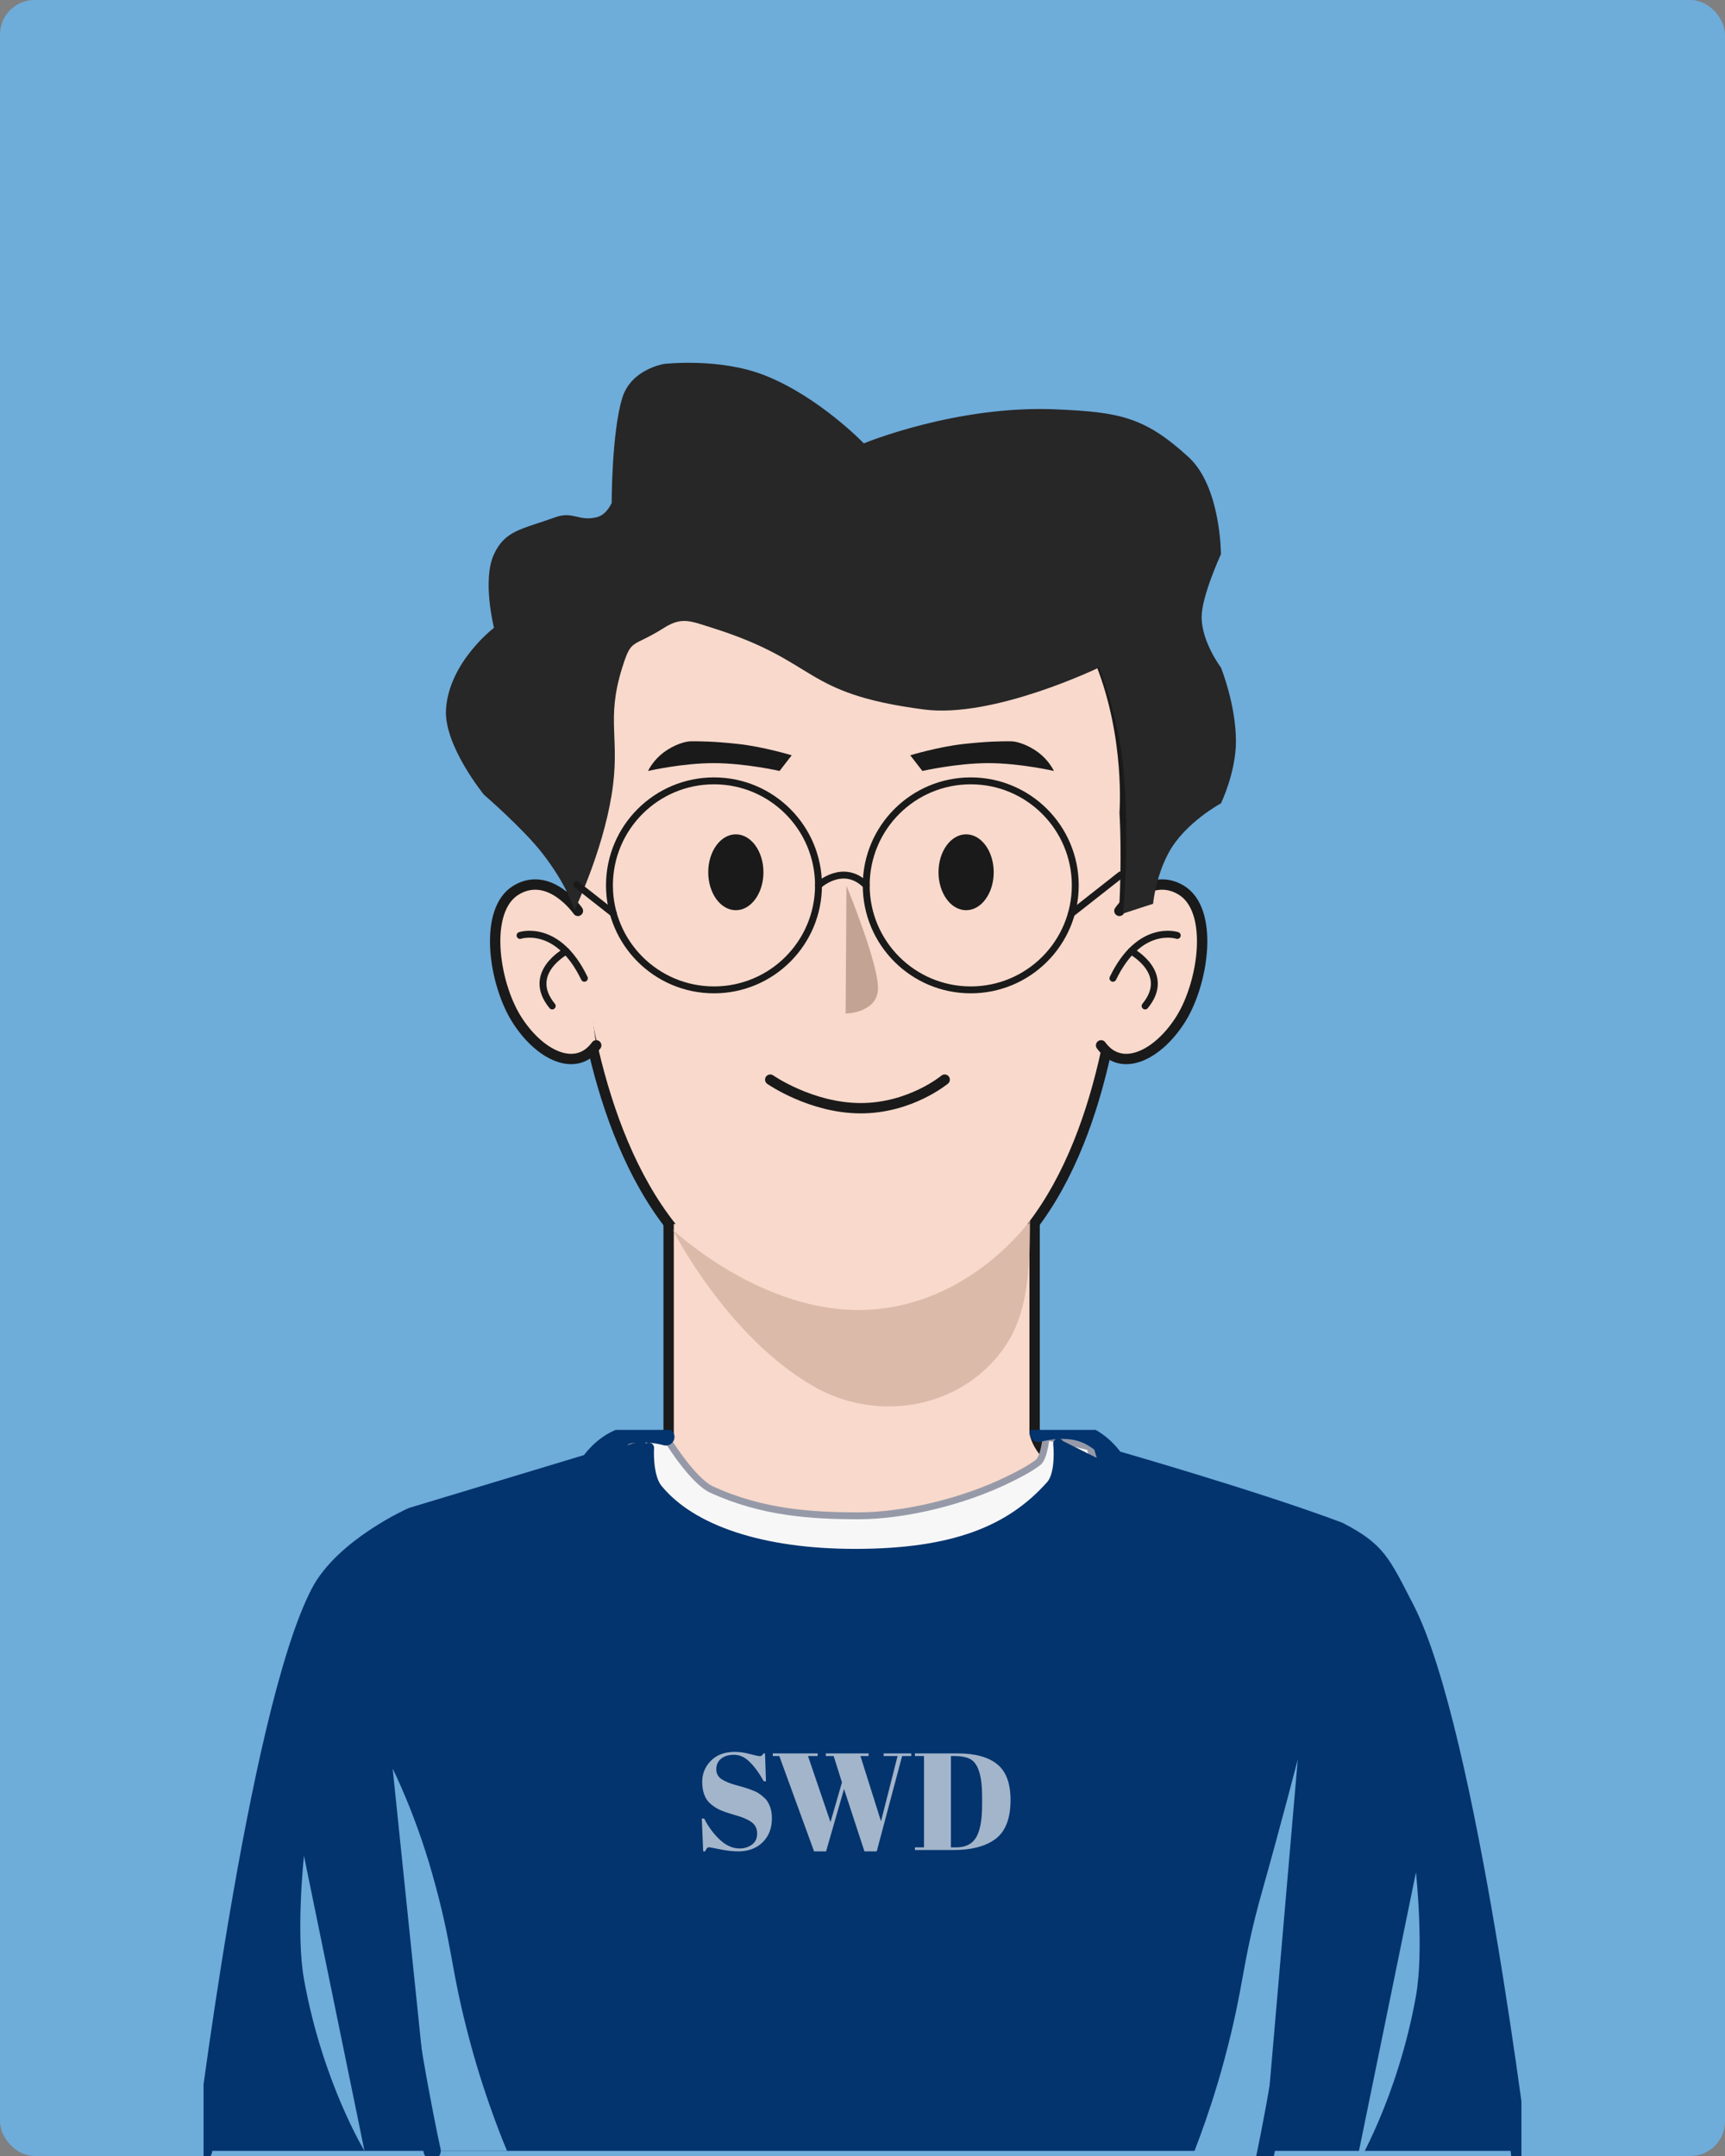 <svg width="500" height="625" viewBox="0 0 500 625" fill="none" xmlns="http://www.w3.org/2000/svg">
<rect x="0" y="0" width="500" height="625" fill="#808080" stroke="none"/>
<g clip-path="url(#clip0_1_543)">
<rect width="500" height="625" rx="10" fill="#6EACDA"/>
<path d="M250.003 148.419C270.589 148.42 285.723 153.854 296.807 162.106C307.876 170.348 314.794 181.318 319.101 192.216C323.407 203.11 325.122 213.98 325.766 222.108C326.089 226.176 326.143 229.57 326.117 231.951C326.104 233.141 326.07 234.08 326.04 234.724C326.025 235.046 326.011 235.295 326 235.465C325.996 235.525 325.992 235.576 325.989 235.616C325.989 235.619 325.99 235.624 325.99 235.628C325.995 235.699 326.001 235.805 326.009 235.944C326.025 236.221 326.046 236.631 326.071 237.164C326.121 238.23 326.184 239.79 326.231 241.772C326.326 245.736 326.364 251.394 326.137 258.182C325.681 271.75 324.162 289.869 319.897 308.01C315.637 326.133 308.607 344.402 297.051 358.166C285.448 371.984 269.311 381.217 247.05 381.217C224.791 381.217 208.492 371.986 196.641 358.178C184.834 344.422 177.466 326.158 172.867 308.036C168.264 289.896 166.407 271.778 165.698 258.211C165.344 251.423 165.277 245.765 165.298 241.8C165.308 239.818 165.341 238.258 165.371 237.192C165.386 236.659 165.4 236.249 165.411 235.971C165.416 235.833 165.422 235.727 165.425 235.655C165.425 235.64 165.425 235.627 165.426 235.616C165.424 235.571 165.422 235.505 165.419 235.419C165.413 235.249 165.407 234.999 165.402 234.676C165.392 234.031 165.39 233.09 165.418 231.898C165.474 229.514 165.653 226.118 166.144 222.046C167.126 213.911 169.358 203.036 174.371 192.141C179.388 181.238 187.205 170.287 199.359 162.067C211.521 153.842 227.926 148.419 250.003 148.419Z" fill="#F8D9CB" stroke="#1A1A1A" stroke-width="3"/>
<path fill-rule="evenodd" clip-rule="evenodd" d="M324.461 264.051C324.461 264.051 332.617 252.261 342.292 257.981C351.969 263.697 348.889 284.807 342.292 295.366C335.695 305.921 325.045 311.138 319.157 303.033" fill="#F8D9CB"/>
<path d="M324.461 264.051C324.461 264.051 332.617 252.261 342.292 257.981C351.969 263.697 348.889 284.807 342.292 295.366C335.695 305.921 325.045 311.138 319.157 303.033" stroke="#1A1A1A" stroke-width="3" stroke-linecap="round"/>
<path d="M341.233 271.176C341.233 271.176 330.33 267.539 322.592 283.594" stroke="#1A1A1A" stroke-width="2" stroke-linecap="round" stroke-linejoin="round"/>
<path d="M327.885 275.738C327.885 275.738 339.749 282.086 331.911 291.622" stroke="#1A1A1A" stroke-width="2" stroke-linecap="round" stroke-linejoin="round"/>
<path fill-rule="evenodd" clip-rule="evenodd" d="M167.511 264.051C167.511 264.051 159.355 252.261 149.681 257.981C140.006 263.697 143.084 284.807 149.681 295.366C156.278 305.921 166.928 311.138 172.819 303.033" fill="#F8D9CB"/>
<path d="M167.511 264.051C167.511 264.051 159.355 252.261 149.681 257.981C140.006 263.697 143.084 284.807 149.681 295.366C156.278 305.921 166.928 311.138 172.819 303.033" stroke="#1A1A1A" stroke-width="3" stroke-linecap="round"/>
<path d="M150.74 271.176C150.74 271.176 161.642 267.539 169.383 283.594" stroke="#1A1A1A" stroke-width="2" stroke-linecap="round" stroke-linejoin="round"/>
<path d="M164.089 275.738C164.089 275.738 152.225 282.086 160.063 291.622" stroke="#1A1A1A" stroke-width="2" stroke-linecap="round" stroke-linejoin="round"/>
<path d="M223.257 312.974C223.257 312.974 235.125 321.258 249.503 321.258C263.885 321.258 273.819 312.974 273.819 312.974" stroke="#1A1A1A" stroke-width="3" stroke-linecap="round" stroke-linejoin="round"/>
<path fill-rule="evenodd" clip-rule="evenodd" d="M206.387 181.991C237.834 191.877 231.927 200.988 267.836 205.676C288.015 208.31 318.563 193.504 318.563 193.504C318.563 193.504 324.137 207.539 325.535 221.839C327.622 243.196 325.535 264.818 325.535 264.818L334.229 261.997C334.229 261.997 334.902 254.295 338.757 247.173C343.464 238.476 353.895 232.886 353.895 232.886C353.895 232.886 358.242 223.938 358.242 214.891C358.242 204.247 353.895 193.504 353.895 193.504C353.895 193.504 348.3 186.137 348.3 178.861C348.3 172.815 353.895 160.658 353.895 160.658C353.895 160.658 353.901 141.108 344.507 132.504C331.69 120.763 324.349 119.482 306.222 118.671C277.289 117.375 250.387 128.527 250.387 128.527C250.387 128.527 237.525 115.118 221.781 108.856C208.581 103.606 192.499 105.504 192.499 105.504C192.499 105.504 182.952 106.953 180.37 115.349C177.293 125.352 177.293 145.783 177.293 145.783C177.293 145.783 175.924 149.181 173.022 149.92C167.802 151.249 166.074 148.111 161.051 149.92C151.157 153.481 146.418 153.712 143.187 160.658C139.687 168.182 143.187 181.991 143.187 181.991C143.187 181.991 130.104 191.94 129.275 205.676C128.644 216.124 140.265 230.361 140.265 230.361C140.265 230.361 151.496 240.083 157.052 247.173C164.621 256.833 166.515 263.861 166.515 263.861C166.515 263.861 174.55 247.315 177.293 230.361C179.939 214.01 175.501 208.993 180.37 193.504C183.103 184.809 183.102 187.931 192.499 181.991C197.649 178.736 200.166 180.035 206.387 181.991Z" fill="#272727"/>
<path fill-rule="evenodd" clip-rule="evenodd" d="M193.808 354.82V415.394C193.808 415.394 179.611 439.722 136.034 447.277C136.034 447.277 211.459 518.911 250 518.911C285.635 518.911 362.725 447.277 362.725 447.277C362.725 447.277 303.945 434.274 299.889 415.394V354.82" fill="#F8D9CB"/>
<path d="M193.808 354.82V415.394C193.808 415.394 179.611 439.722 136.034 447.277C136.034 447.277 211.459 518.911 250 518.911C285.635 518.911 362.725 447.277 362.725 447.277C362.725 447.277 303.945 434.274 299.889 415.394V354.82" stroke="#1A1A1A" stroke-width="3" stroke-linecap="round" stroke-linejoin="round"/>
<g clip-path="url(#clip1_1_543)">
<path fill-rule="evenodd" clip-rule="evenodd" d="M183.875 415.504L170.954 423.956L108.777 444.649L92.603 461.721L70.401 537.967L59 623.504H441L417.022 489.766L396.974 447.618L322.917 420.692L303.924 417.69L296.349 431.616L276.777 441.373H221.286L183.875 415.504Z" fill="#03346E"/>
<path fill-rule="evenodd" clip-rule="evenodd" d="M192.914 416.504C192.914 416.504 200.528 429.198 206.342 431.847C221.008 438.53 235.247 439.414 248.855 439.414C262.1 439.414 279.208 435.324 292.366 428.856C294.704 427.707 298.114 426.036 300.901 423.938C302.661 422.612 303.236 416.504 303.236 416.504L315.896 419.439L324 446.202L202.715 495.504L180 428.856C180 428.856 180.545 421.608 182.813 419.439C185.081 417.27 192.914 416.504 192.914 416.504Z" fill="#F7F7F7" stroke="#969AA8" stroke-width="2"/>
<path fill-rule="evenodd" clip-rule="evenodd" d="M186.346 417.504C186.346 417.504 187.207 417.575 187.482 419.694C187.896 422.893 187.695 430.422 190.031 432.599C201.283 443.087 206.81 445.186 231.1 450.089C247.619 453.423 271.274 451.227 283.532 446.007C309.535 434.934 307.622 417.504 307.622 417.504L329 428.162L325.499 507.802C325.499 507.802 200.703 510.504 199.773 510.504C198.843 510.504 173.544 457.287 171.962 454.205C170.379 451.123 164 437.585 164 437.585C164 437.585 164.661 430.605 172.911 423.191C175.747 420.642 186.346 417.504 186.346 417.504Z" fill="#03346E"/>
<path fill-rule="evenodd" clip-rule="evenodd" d="M172.078 425.504C172.078 425.504 173.829 444.841 194.753 455.409C213.742 464.999 248.329 465.746 248.329 465.746L248.587 470.504C248.587 470.504 210.424 468.506 191.038 457.916C170.78 446.85 172.078 425.504 172.078 425.504Z" fill="#03346E"/>
<path fill-rule="evenodd" clip-rule="evenodd" d="M323.59 421.508C323.59 421.508 322.841 440.911 302.492 452.573C284.024 463.157 249.523 465.735 249.523 465.735L249.512 470.5C249.512 470.5 287.52 466.483 306.332 454.88C325.989 442.756 323.59 421.508 323.59 421.508Z" fill="#03346E"/>
<path d="M59 623.504C59 623.504 74.264 497.004 92.561 461.721C99.487 448.365 119.333 439.513 119.333 439.513L170.816 423.956C170.816 423.956 174.223 418.637 180.138 416.548C186.053 414.459 193 416.548 193 416.548" stroke="#03346E" stroke-width="5" stroke-linecap="round"/>
<path fill-rule="evenodd" clip-rule="evenodd" d="M113.818 512.711C113.818 512.711 120.279 525.501 125.263 543.108C131.587 565.451 130.251 569.712 136.433 592.61C141.104 609.91 146.969 623.504 146.969 623.504H125.263L113.818 512.711Z" fill="#6EACDA"/>
<path fill-rule="evenodd" clip-rule="evenodd" d="M88.104 537.967L105.644 623.504C105.644 623.504 93.46 603.548 88.104 573.736C85.709 560.404 88.104 537.967 88.104 537.967Z" fill="#6EACDA"/>
<path d="M108.716 492.277C108.716 492.277 111.074 531.466 114.747 560.595C119.348 597.079 125.263 623.504 125.263 623.504" stroke="#03346E" stroke-width="5" stroke-linecap="round"/>
<path d="M441 628.504C441 628.504 425.734 501.673 407.434 466.298C400.507 452.907 399.343 449.513 387.984 443.672C363.724 434.587 323.187 422.978 323.187 422.978C323.187 422.978 319.78 417.645 313.864 415.551C307.948 413.457 301 415.551 301 415.551" stroke="#03346E" stroke-width="5" stroke-linecap="round"/>
<path fill-rule="evenodd" clip-rule="evenodd" d="M376.164 510.074C376.164 510.074 370.922 530.245 365.938 547.898C359.612 570.299 360.949 574.572 354.766 597.53C350.094 614.875 344.228 628.504 344.228 628.504H365.938L376.164 510.074Z" fill="#6EACDA"/>
<path fill-rule="evenodd" clip-rule="evenodd" d="M410.426 542.743L392.884 628.504C392.884 628.504 405.07 608.496 410.426 578.606C412.822 565.239 410.426 542.743 410.426 542.743Z" fill="#6EACDA"/>
<path d="M382.487 496.933C382.487 496.933 380.128 536.225 376.455 565.43C371.853 602.01 365.938 628.504 365.938 628.504" stroke="#03346E" stroke-width="5" stroke-linecap="round"/>
<path d="M188.082 419.707C188.082 419.707 187.543 427.952 190.549 431.643C200.335 443.659 220.864 450.504 247.834 450.504C276.322 450.504 292.93 443.838 304.66 430.618C307.73 427.158 306.772 418.504 306.772 418.504" stroke="#03346E" stroke-width="3" stroke-linecap="round"/>
<path opacity="0.635" d="M214.381 535.854C215.714 535.854 216.888 535.494 217.901 534.774C218.941 534.054 219.461 532.974 219.461 531.534C219.461 530.067 218.901 528.947 217.781 528.174C216.688 527.4 215.114 526.734 213.061 526.174C211.034 525.587 209.554 525.08 208.621 524.654C207.714 524.227 206.848 523.667 206.021 522.974C204.368 521.587 203.541 519.44 203.541 516.534C203.541 514.16 204.381 512.12 206.061 510.414C207.768 508.707 210.088 507.854 213.021 507.854C214.434 507.854 215.901 508.067 217.421 508.494C218.968 508.894 219.928 509.094 220.301 509.094C220.674 509.094 221.008 508.827 221.301 508.294H221.741L222.021 516.374H221.381C220.101 514.054 218.754 512.2 217.341 510.814C215.954 509.4 214.434 508.694 212.781 508.694C211.154 508.694 209.888 509.08 208.981 509.854C208.074 510.6 207.621 511.614 207.621 512.894C207.621 514.147 208.154 515.12 209.221 515.814C210.314 516.48 211.648 517.027 213.221 517.454C214.794 517.88 215.821 518.174 216.301 518.334C216.808 518.494 217.421 518.72 218.141 519.014C218.888 519.28 219.488 519.574 219.941 519.894C220.421 520.187 220.914 520.574 221.421 521.054C221.954 521.507 222.368 522.014 222.661 522.574C223.381 523.854 223.741 525.374 223.741 527.134C223.741 530.014 222.834 532.334 221.021 534.094C219.234 535.827 216.874 536.694 213.941 536.694C212.421 536.694 210.674 536.494 208.701 536.094C206.754 535.694 205.674 535.494 205.461 535.494C205.088 535.494 204.728 535.894 204.381 536.694H203.821L203.421 527.174H204.101C205.274 529.494 206.768 531.52 208.581 533.254C210.421 534.987 212.354 535.854 214.381 535.854ZM240.724 528.214L244.044 516.694L241.644 509.054H239.364V508.294H251.764V509.054H249.404L255.364 527.974L260.164 509.054H256.124V508.294H264.124V509.054H261.484L254.124 536.694H250.564L244.644 518.614L239.444 536.694H235.964L225.884 509.054H224.004V508.294H237.004V509.054H234.204L240.724 528.214ZM292.91 521.814C292.91 527.307 291.363 531.134 288.27 533.294C285.416 535.294 281.496 536.294 276.51 536.294H265.19V535.534H267.83V509.054H265.19V508.294H277.55C282.67 508.294 286.51 509.347 289.07 511.454C291.63 513.534 292.91 516.987 292.91 521.814ZM275.63 535.534H277.15C279.843 535.534 281.763 534.587 282.91 532.694C284.083 530.774 284.67 527.574 284.67 523.094V520.774C284.67 514.774 283.523 511.16 281.23 509.934C280.136 509.347 278.59 509.054 276.59 509.054H275.63V535.534Z" fill="white"/>
</g>
<path fill-rule="evenodd" clip-rule="evenodd" d="M235.967 401.974C254.364 412.455 278.154 408.388 290.639 391.29C296.865 382.76 298.609 372.207 298.609 353.749C298.609 353.749 281.322 378.461 251.077 379.716C220.836 380.971 194.978 356.453 194.978 356.453C194.978 356.453 210.635 387.538 235.967 401.974Z" fill="#D0AD9C" fill-opacity="0.7"/>
<path fill-rule="evenodd" clip-rule="evenodd" d="M245.353 256.754C245.353 256.754 255.015 280.235 254.484 286.983C253.954 293.73 245.108 293.823 245.108 293.823L245.353 256.754Z" fill="#C3A394"/>
<path fill-rule="evenodd" clip-rule="evenodd" d="M221.286 252.861C221.286 258.934 217.705 263.861 213.284 263.861C208.866 263.861 205.286 258.934 205.286 252.861C205.286 246.788 208.866 241.861 213.284 241.861C217.705 241.861 221.286 246.788 221.286 252.861Z" fill="#1A1A1A"/>
<path fill-rule="evenodd" clip-rule="evenodd" d="M229.477 218.951L225.962 223.492C225.962 223.492 215.962 221.221 206.84 221.221C197.718 221.221 187.84 223.492 187.84 223.492C187.84 223.492 188.917 221.13 191.346 218.951C193.774 216.772 197.675 214.891 200.468 214.891C203.26 214.891 206.84 214.891 214.063 215.681C221.286 216.471 229.477 218.951 229.477 218.951Z" fill="#1A1A1A"/>
<path fill-rule="evenodd" clip-rule="evenodd" d="M272.031 252.861C272.031 258.934 275.612 263.861 280.033 263.861C284.451 263.861 288.031 258.934 288.031 252.861C288.031 246.788 284.451 241.861 280.033 241.861C275.612 241.861 272.031 246.788 272.031 252.861Z" fill="#1A1A1A"/>
<path fill-rule="evenodd" clip-rule="evenodd" d="M263.84 218.951L267.355 223.492C267.355 223.492 277.355 221.221 286.477 221.221C295.599 221.221 305.477 223.492 305.477 223.492C305.477 223.492 304.4 221.13 301.971 218.951C299.543 216.772 295.642 214.891 292.849 214.891C290.057 214.891 286.477 214.891 279.254 215.681C272.031 216.471 263.84 218.951 263.84 218.951Z" fill="#1A1A1A"/>
<path fill-rule="evenodd" clip-rule="evenodd" d="M237.245 256.657C237.245 273.387 223.68 286.952 206.95 286.952C190.219 286.952 176.654 273.387 176.654 256.657C176.654 239.926 190.219 226.361 206.95 226.361C223.68 226.361 237.245 239.926 237.245 256.657Z" stroke="#1A1A1A" stroke-width="2" stroke-linecap="round" stroke-linejoin="round"/>
<path fill-rule="evenodd" clip-rule="evenodd" d="M311.67 256.657C311.67 273.387 298.105 286.952 281.374 286.952C264.641 286.952 251.079 273.387 251.079 256.657C251.079 239.926 264.641 226.361 281.374 226.361C298.105 226.361 311.67 239.926 311.67 256.657Z" stroke="#1A1A1A" stroke-width="2" stroke-linecap="round" stroke-linejoin="round"/>
<path d="M237.245 256.657C237.245 256.657 244.423 249.959 251.08 256.657" stroke="#1A1A1A" stroke-width="2" stroke-linecap="round" stroke-linejoin="round"/>
<path d="M177.799 264.818L167.112 256.416" stroke="#1A1A1A" stroke-width="2" stroke-linecap="round" stroke-linejoin="round"/>
<path d="M310.584 264.818L324.808 253.635" stroke="#1A1A1A" stroke-width="2" stroke-linecap="round" stroke-linejoin="round"/>
</g>
<defs>
<clipPath id="clip0_1_543">
<rect width="500" height="625" rx="10" fill="white"/>
</clipPath>
<clipPath id="clip1_1_543">
<rect width="382" height="214" fill="white" transform="translate(59 414.504)"/>
</clipPath>
</defs>
</svg>
